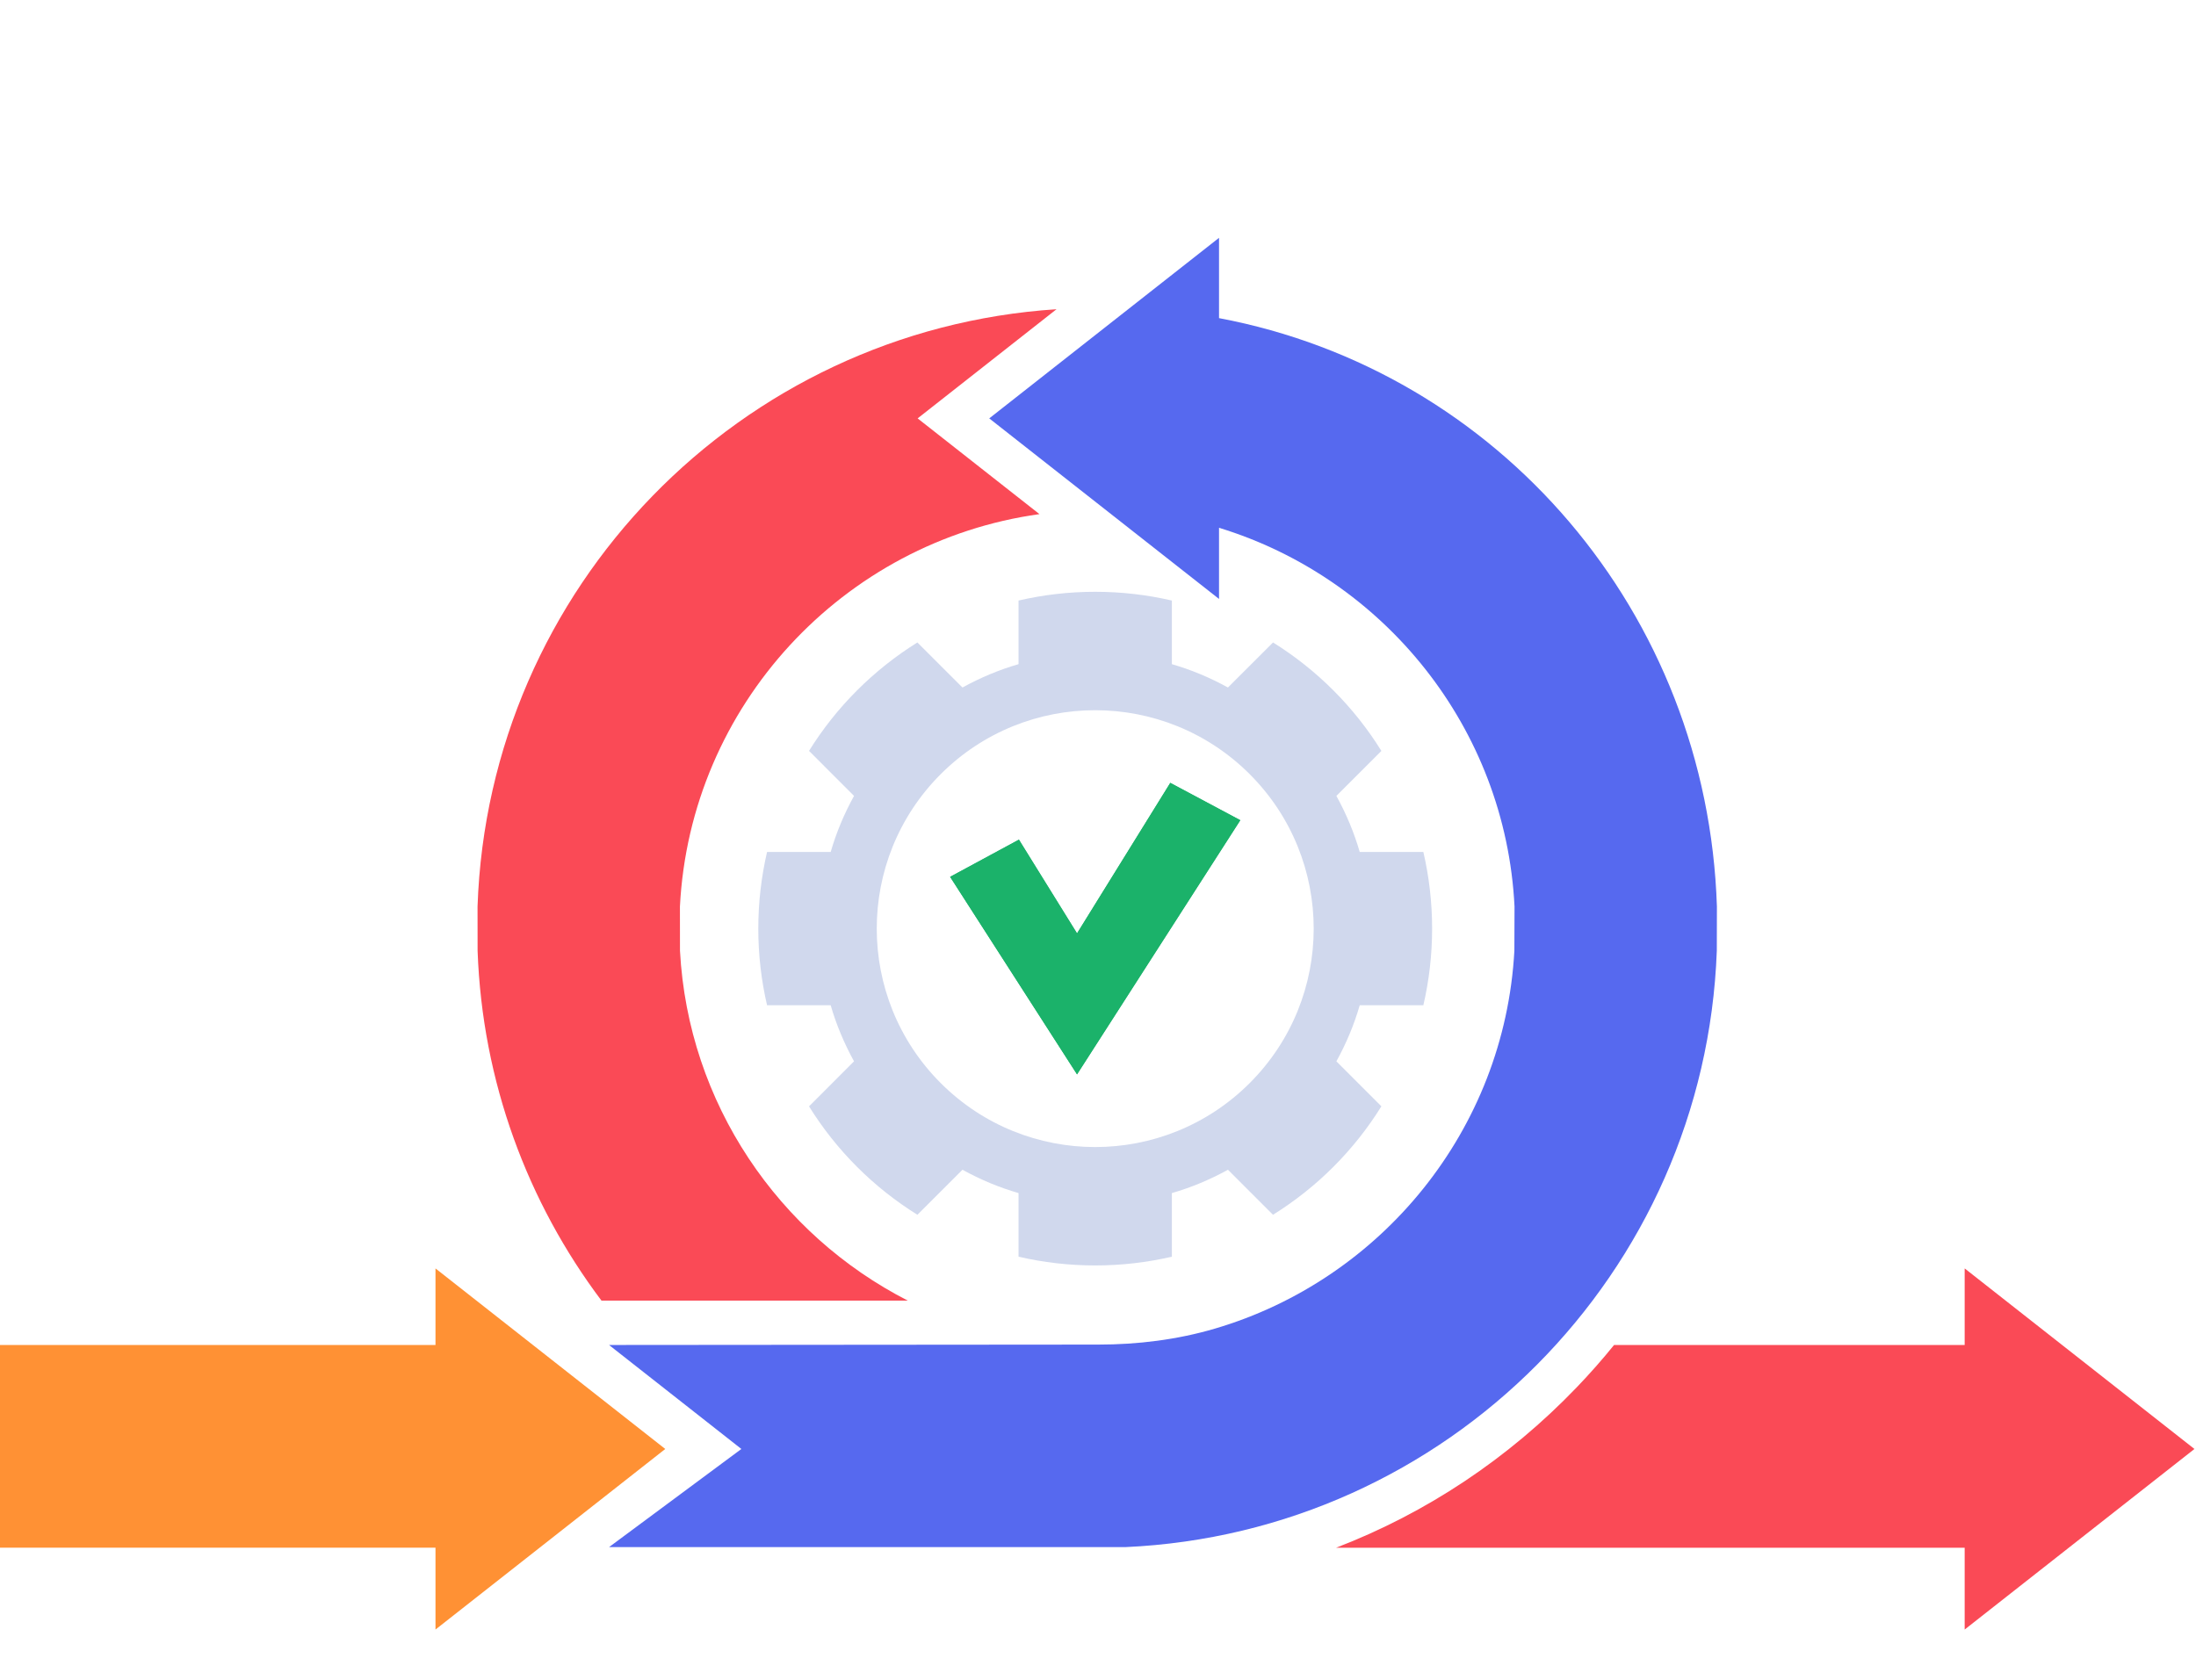 <?xml version="1.0" encoding="UTF-8" standalone="no"?>
<!DOCTYPE svg PUBLIC "-//W3C//DTD SVG 1.1//EN" "http://www.w3.org/Graphics/SVG/1.1/DTD/svg11.dtd">
<svg width="100%" height="100%" viewBox="0 0 490 375" version="1.1" xmlns="http://www.w3.org/2000/svg" xmlns:xlink="http://www.w3.org/1999/xlink" xml:space="preserve" xmlns:serif="http://www.serif.com/" style="fill-rule:evenodd;clip-rule:evenodd;stroke-linejoin:round;stroke-miterlimit:2;">
    <g>
        <path d="M231.938,114.743L204.754,93.377L235.746,69.014C165.137,73.623 108.981,131.15 106.556,202.319L106.567,212.196C107.609,241.443 117.738,268.384 134.211,290.279L202.57,290.279C173.752,275.55 153.559,246.271 151.726,212.196L151.715,202.319C154.009,157.445 188.15,120.834 231.938,114.743Z" style="fill:rgb(250,74,86);fill-rule:nonzero;"/>
        <path d="M438.382,363.686L438.382,345.424L298.135,345.424C318.219,337.699 336.534,325.572 351.811,309.637C354.741,306.587 357.518,303.437 360.152,300.177L438.382,300.177L438.382,283.09L489.654,323.388L438.382,363.686Z" style="fill:rgb(250,74,86);fill-rule:nonzero;"/>
        <path d="M278.85,241.725C259.808,260.765 228.945,260.765 209.903,241.725C190.874,222.684 190.874,191.82 209.903,172.779C228.945,153.75 259.808,153.75 278.85,172.779C297.89,191.82 297.89,222.684 278.85,241.725ZM317.596,224.36C318.874,218.861 319.551,213.137 319.551,207.252C319.551,201.367 318.874,195.643 317.596,190.144L303.399,190.144C302.154,185.838 300.403,181.65 298.191,177.633L308.232,167.592C302.154,157.787 293.862,149.497 284.058,143.386L273.995,153.438C269.989,151.236 265.801,149.475 261.484,148.23L261.484,134.032C255.986,132.755 250.262,132.078 244.376,132.078C238.491,132.078 232.767,132.755 227.269,134.032L227.269,148.23C222.963,149.475 218.763,151.236 214.758,153.438L204.695,143.386C194.901,149.497 186.61,157.787 180.521,167.582L190.562,177.633C188.35,181.639 186.599,185.838 185.354,190.144L171.156,190.144C169.879,195.643 169.202,201.367 169.202,207.252C169.202,213.137 169.879,218.861 171.156,224.36L185.354,224.36C186.599,228.676 188.361,232.865 190.562,236.871L180.521,246.922C186.61,256.727 194.901,265.018 204.706,271.118L214.758,261.067C218.763,263.279 222.963,265.029 227.269,266.275L227.269,280.472C232.767,281.75 238.491,282.426 244.376,282.426C250.262,282.426 255.986,281.75 261.484,280.472L261.484,266.275C265.801,265.029 269.989,263.279 273.995,261.067L284.047,271.118C293.852,265.018 302.154,256.716 308.232,246.912L298.191,236.871C300.403,232.865 302.154,228.676 303.399,224.36L317.596,224.36Z" style="fill:rgb(208,216,237);fill-rule:nonzero;"/>
        <path d="M276.751,183.056L240.323,239.78L212.002,195.696L227.355,187.396L240.323,208.317L261.131,174.724L276.751,183.056Z" style="fill:rgb(27,178,106);fill-rule:nonzero;"/>
        <path d="M276.751,183.056L240.323,239.78L212.002,195.696L227.355,187.396L240.323,208.317L261.131,174.724L276.751,183.056Z" style="fill:rgb(27,178,106);fill-rule:nonzero;"/>
        <path d="M272.005,71L272.005,53.079L220.733,93.377L272.005,133.674L272.005,117.795C308.759,129.032 335.953,162.416 337.94,202.319L337.906,212.196C335.723,252.219 308.166,285.603 271.095,296.523C262.666,299.004 253.876,300.089 245.085,300.089L135.894,300.177L165.426,323.388L135.894,345.293L251.033,345.293C322.861,342.089 380.444,284.155 383.077,212.196L383.099,202.319C380.981,136.769 334.405,82.754 272.005,71Z" style="fill:rgb(86,105,239);fill-rule:nonzero;"/>
        <path d="M148.442,323.388L97.172,283.093L97.172,300.182L0,300.182L0,345.423L97.172,345.423L97.172,363.684L148.442,323.388Z" style="fill:rgb(255,145,52);fill-rule:nonzero;"/>
    </g>
</svg>
